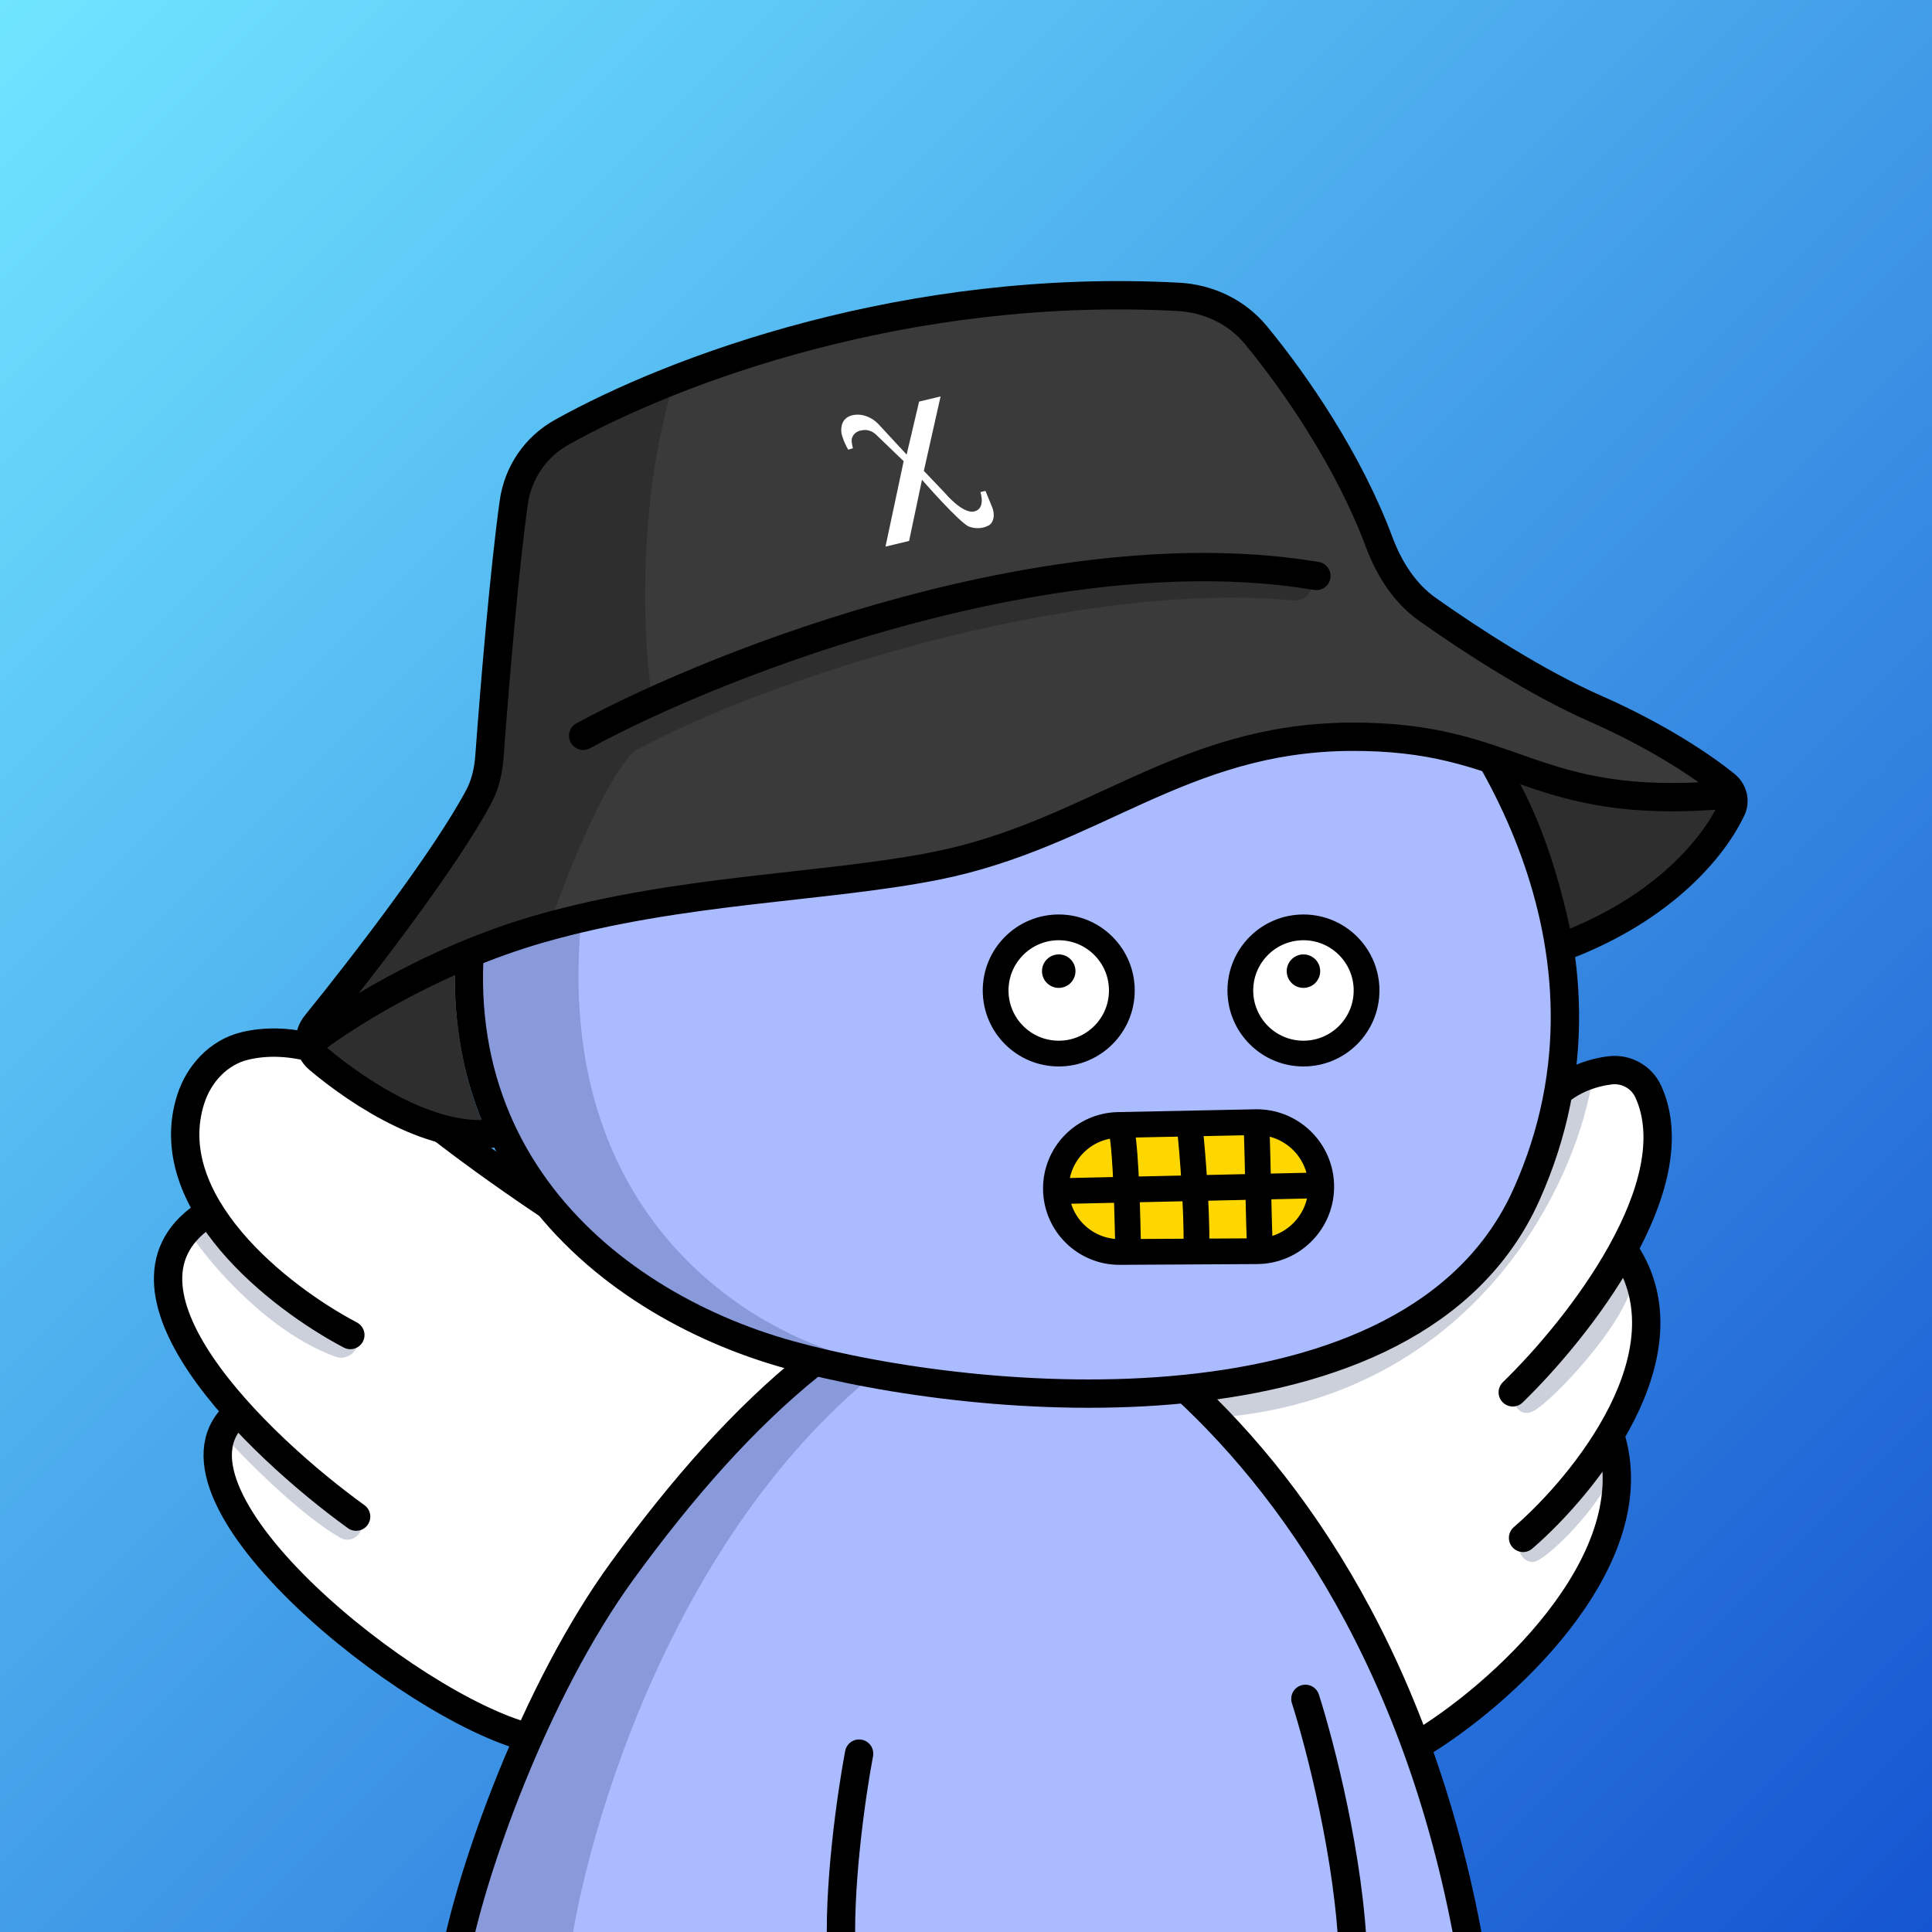 <svg
      xmlns="http://www.w3.org/2000/svg"
      preserveAspectRatio="xMidYMin meet"
      fill="none"
      viewBox="0 0 1500 1500"
    >
      <rect x="0" y="0" width="1500" height="1500" fill="#808080" stroke="none"/>
      <g>
      <path fill="url(#prefix__a1)" d="M0 0h1500v1500H0z"/><defs><linearGradient id="prefix__a1" x1="1500" y1="1500" x2="0" y2="0" gradientUnits="userSpaceOnUse">
<stop stop-color="#1555D1"/>
<stop offset="1" stop-color="#70E5FF"/>
</linearGradient></defs>
      <g clip-path="url(#clip0_481_179)">
<path d="M773 1011.5C543.4 1029.9 398.667 1353.5 355 1513H1138.5C1075.7 1127 868.667 1017.83 773 1011.5Z" fill="#AABBFF"/>
<path d="M181 1097C125.8 1183.8 309 1300.5 407.5 1348L453.5 1267L538 1145.5L635.5 1051L569 1016L376 901C337 865.667 243.4 799.1 181 815.5C118.601 831.9 142.667 906.333 162.5 941.5C102.1 987.1 149.667 1064.17 181 1097Z" fill="white"/>
<path d="M1133.5 961.5C1065.9 1045.9 957 1066.67 911 1066.5L980 1146.5L1055.5 1251L1105 1357L1221.5 1241L1256 1169.5L1252.5 1114L1268 1100L1274.5 1033L1265.5 973.5L1240.5 1002C1271.33 954.5 1321.3 854.6 1274.5 835C1216 810.5 1218 856 1133.5 961.5Z" fill="white"/>
<path d="M749.5 1019.5C536 1134 457.448 1414.63 443.159 1511H353.699C350.515 1508.8 356.651 1473.54 405.128 1351.5C406.666 1347.63 408.246 1343.67 409.87 1339.62C462.691 1207.98 569.086 1113.24 605.384 1082.33L639.692 1057.92L674 1033.5L749.5 1019.5Z" fill="#001647" fill-opacity="0.2"/>
<path d="M933 1101.5C1140.2 1091.1 1221 924.5 1235.5 842.5L1226 832L1189 871.5L1153 946.5L1052.5 1033.5L917.5 1070.5L933 1101.5Z" fill="#001647" fill-opacity="0.2"/>
<path d="M1191.5 1095C1180.3 1101.4 1175.33 1090.83 1174.5 1085L1257 982L1268 995C1260.5 1030 1205.5 1087 1191.5 1095Z" fill="#001647" fill-opacity="0.2"/>
<path d="M1191.5 1212.5C1184.3 1214.1 1177.5 1205.5 1180.5 1200.5L1245 1131.5L1249.5 1149C1235.5 1177 1200.5 1210.5 1191.5 1212.5Z" fill="#001647" fill-opacity="0.2"/>
<path d="M260.729 1053.43C209.535 1035.07 164.774 983.426 148 958.5L155 948L195 977L278.5 1044L276.022 1047.87C272.734 1053.01 266.471 1055.49 260.729 1053.43Z" fill="#001647" fill-opacity="0.2"/>
<path d="M264.454 1194.06C234.949 1177.38 193.875 1136.63 175 1116L181 1100L282 1183.5L280.489 1187.53C277.998 1194.17 270.631 1197.55 264.454 1194.06Z" fill="#001647" fill-opacity="0.2"/>
<path d="M353.5 1519.5C365.5 1454.33 414.5 1313.6 483.5 1219C530.101 1155.11 577.468 1101.29 629.141 1059.66C710.278 994.299 826.09 996.354 905.066 1064.31C906.638 1065.66 908.212 1067.03 909.788 1068.42M1142.5 1519.5C1104.09 1294.12 1003.52 1150.89 909.788 1068.42M1013.5 1319C1024.83 1354.33 1048.1 1443.9 1050.5 1519.5M667 1361.5C661.167 1392.33 650.3 1467.1 653.5 1519.5M410.5 1349C317.499 1325 116.2 1162.4 182 1099M276.499 1177.5C200.166 1122.33 70.4 997.9 161.999 941.5M272 1036.5C216.101 1007.06 122.46 933.114 148.145 853.257C154.464 833.61 169.728 817.085 189.769 812.159C218.555 805.085 263.109 809.724 316 854.5C391.6 918.5 560 1028.5 636.5 1047.5M1182.5 1194C1230.33 1152.67 1313.2 1050.5 1262 972.5M1174.5 1081C1225.89 1031.16 1312.59 919.994 1279.76 847.594C1274.57 836.149 1262.49 829.476 1250.02 831.018C1231.42 833.317 1207.87 842.368 1194 867C1169.55 910.409 1114.23 1055.39 909.788 1068.42M1100 1355.4C1164.63 1317.26 1277.49 1214.54 1251.5 1119" stroke="black" stroke-width="22" stroke-linecap="round"/>
</g>
<defs>
<clipPath id="clip0_481_179">
<rect width="1500" height="1500" fill="white"/>
</clipPath>
</defs>
      <g clip-path="url(#clip0_497_1194)">
<path d="M379.667 654.812C432.345 471.574 618.472 401.981 699.114 390.653C740.985 382.718 849.655 375.215 949.364 408.675C980 418.956 1049.88 457.388 1091.92 499.818C1144.47 552.856 1272.97 732.052 1185.05 927.725C1097.12 1123.4 758.414 1092.29 612.749 1051.82C464.472 1010.63 314.48 881.563 379.667 654.812Z" fill="#AABBFF"/>
<path d="M449.293 747.204C454.734 531.068 585.306 432.345 649.911 410C432.292 459.565 365.296 655.455 364 747.204C377.99 984.871 584.496 1053.43 681 1058C601.498 1044.46 443.853 963.339 449.293 747.204Z" fill="#001647" fill-opacity="0.2"/>
<path d="M379.667 654.812C432.345 471.574 618.472 401.981 699.114 390.653C740.985 382.718 849.655 375.215 949.364 408.675C980 418.956 1049.88 457.388 1091.92 499.818C1144.47 552.856 1272.97 732.052 1185.05 927.725C1097.12 1123.4 758.414 1092.29 612.749 1051.82C464.472 1010.63 314.48 881.563 379.667 654.812Z" stroke="black" stroke-width="22" stroke-linecap="round"/>
</g>
<defs>
    <clipPath id="prefix__clip0_299_662"><path fill="#fff" d="M0 0h1500v1500H0z"/></clipPath>
</defs>
      <g clip-path="url(#clip0_624_3437)">
<path d="M874 925.246H968.413" stroke="black" stroke-width="20" stroke-linecap="round"/>
<path d="M822 818C849.062 818 871 796.062 871 769C871 741.938 849.062 720 822 720C794.938 720 773 741.938 773 769C773 796.062 794.938 818 822 818Z" fill="white" stroke="black" stroke-width="20" stroke-miterlimit="10"/>
<path d="M1012 818C1039.06 818 1061 796.062 1061 769C1061 741.938 1039.06 720 1012 720C984.938 720 963 741.938 963 769C963 796.062 984.938 818 1012 818Z" fill="white" stroke="black" stroke-width="20" stroke-miterlimit="10"/>
<path d="M822 767C829.18 767 835 761.18 835 754C835 746.82 829.18 741 822 741C814.82 741 809 746.82 809 754C809 761.18 814.82 767 822 767Z" fill="black"/>
<path d="M1012 767C1019.18 767 1025 761.18 1025 754C1025 746.82 1019.18 741 1012 741C1004.82 741 999 746.82 999 754C999 761.18 1004.82 767 1012 767Z" fill="black"/>
</g>
<defs>
<clipPath id="clip0_624_3437">
<rect width="1500" height="1500" fill="white"/>
</clipPath>
</defs>
      <g clip-path="url(#clip0_911_309)">
<ellipse cx="932" cy="915.5" rx="131" ry="69.5" fill="#AABBFF"/>
<path d="M820.569 923.549C820.28 896.513 841.822 874.289 868.854 873.737L973.808 871.592C1001.86 871.018 1024.91 893.608 1024.9 921.668C1024.89 949.203 1002.65 971.563 975.116 971.72L870.142 972.317C843.014 972.471 820.859 950.677 820.569 923.549Z" fill="#FFD700"/>
<path d="M823.859 924.756L1021.53 920.376M875.877 968.561C875.329 946.294 874.453 897.05 870.949 878.214M924.062 878.214C925.887 895.188 929.209 937.022 928.99 968.561M975.533 874.428C976.628 898.505 977.176 951.039 978.271 968.561M869.396 972.015L975.986 971.418C1004.17 971.26 1026.68 947.887 1025.77 919.717V919.717C1024.88 892.298 1002.11 870.692 974.682 871.252L868.112 873.43C841.079 873.983 819.535 896.207 819.825 923.245V923.245C820.115 950.372 842.268 972.167 869.396 972.015Z" stroke="black" stroke-width="20"/>
</g>
<defs>
<clipPath id="clip0_911_309">
<rect width="1500" height="1500" fill="white"/>
</clipPath>
</defs>
      <g clip-path="url(#clip0_499_1447)">
<path d="M376 874C356 831 352 775 353.5 755V739.5L479.5 706.5L646.5 687.5C701.833 680.167 835.3 652.7 926.5 601.5C1017.7 550.3 1130.83 580.167 1176 601.5C1201.2 643.1 1216.5 705.833 1221 732L1264.5 710L1335.5 644L1341 615.5C1327.83 605.667 1301.1 585.7 1299.5 584.5C1297.9 583.3 1248.5 559.333 1224 547.5L1136.5 495L1089 454C1081.5 442.667 1056.4 397.4 1016 307C975.6 216.6 873.5 214 827.5 224C771.167 234.5 635.3 261.6 542.5 286C449.7 310.4 413.5 348.834 407 365L388 489.5L382 584.5L353.5 649L239.5 806.5C247.5 813 267.6 830.8 284 850C300.4 869.2 352.167 874 376 874Z" fill="#3A3A3A"/>
<path d="M492 583.5C467.6 608.3 438.167 685.167 426.5 718L354 749.5C349 784 364 854 378 876L355.5 878L295.5 856.5L245.5 818V802L347 665L378 597L393.5 482.5L403.5 368.5L443.5 329.5L522.5 299.5C495 389.5 498.833 497.667 506.5 543L579.5 512.5L749 467.5L947.5 440.5L1019 452.5L1018.54 455.235C1017.4 462.096 1011.09 466.826 1004.17 466.186C831.696 450.262 592.254 528.165 492 583.5Z" fill="black" fill-opacity="0.2"/>
<path d="M1220 730C1215 693 1193 634 1177.5 604.5L1220 610L1289.5 616L1345.5 619.5L1331.5 653.5L1294 695.5L1253 717.5L1220 730Z" fill="black" fill-opacity="0.2"/>
<path d="M765.107 381.136L770.241 393.61C771.175 395.779 771.611 398.129 771.516 400.489C771.238 406.936 766.948 408.277 766.948 408.277C764.757 409.369 762.355 409.974 759.907 410.051C757.32 410.139 754.741 409.73 752.309 408.845C744.955 405.899 715.835 372.493 715.835 372.493L705.815 419.988L687.493 424.384L701.606 358.064L680.071 337.367C678.631 335.98 676.882 334.952 674.968 334.368C673.117 333.789 671.148 333.688 669.246 334.074L668.95 334.147C667.299 334.356 665.73 334.987 664.395 335.981C663.132 336.93 662.169 338.221 661.62 339.701C660.479 341.96 662.218 347.992 662.218 347.992L658.556 349.16C656.599 345.795 655.025 342.221 653.866 338.506C652.98 335.817 652.878 332.932 653.57 330.186C653.991 328.292 654.962 326.564 656.363 325.219C657.829 323.831 659.646 322.868 661.618 322.433C665.038 321.612 668.792 321.825 672.366 323.045C675.971 324.277 679.224 326.359 681.85 329.115L703.905 352.943L713.587 311.797L730.265 307.797L717.275 365.594L733.417 382.518C733.417 382.518 747.299 399.269 756.428 397.079C765.558 394.889 761.198 382.056 761.198 382.056L765.107 381.136Z" fill="white"/>
<path d="M452.773 571.28C563.116 511.305 821.5 413.5 1022.05 447.163M1215.09 734.367C1293.13 704.467 1331.11 656.617 1344.38 628.399C1347.53 621.702 1345.42 613.97 1339.66 609.317C1322.28 595.265 1287.7 571.775 1238.64 550.176C1193.41 530.262 1142.48 497.329 1108.33 473.151C1090.34 460.41 1078.37 441.255 1070.66 420.597C1047.56 358.685 1006.86 298.749 975.15 260.245C960.236 242.133 938.189 231.705 914.76 230.46C705.301 219.332 524.535 286.218 436.126 335.612C415.641 347.058 402.083 367.059 398.854 390.302C391.558 442.833 384.122 531.205 379.99 587.396C379.192 598.258 376.803 608.945 371.679 618.556C346.078 666.577 283.742 747.752 245.107 795.488C238.55 803.591 239.172 815.376 247.136 822.1C280.405 850.188 338.469 887.386 386 879.581M240.445 809.859C262.016 792.823 333.044 745.637 420.196 720.843C529.137 689.851 641.153 689.404 727.402 672.098C848.466 647.807 916.791 573.215 1047.32 572.025C1177.85 570.835 1187.03 629.968 1339.22 617.077" stroke="black" stroke-width="22" stroke-linecap="round"/>
</g>
<defs>
<clipPath id="clip0_499_1447">
<rect width="1500" height="1500" fill="white"/>
</clipPath>
</defs>
      
    </g>
    </svg>